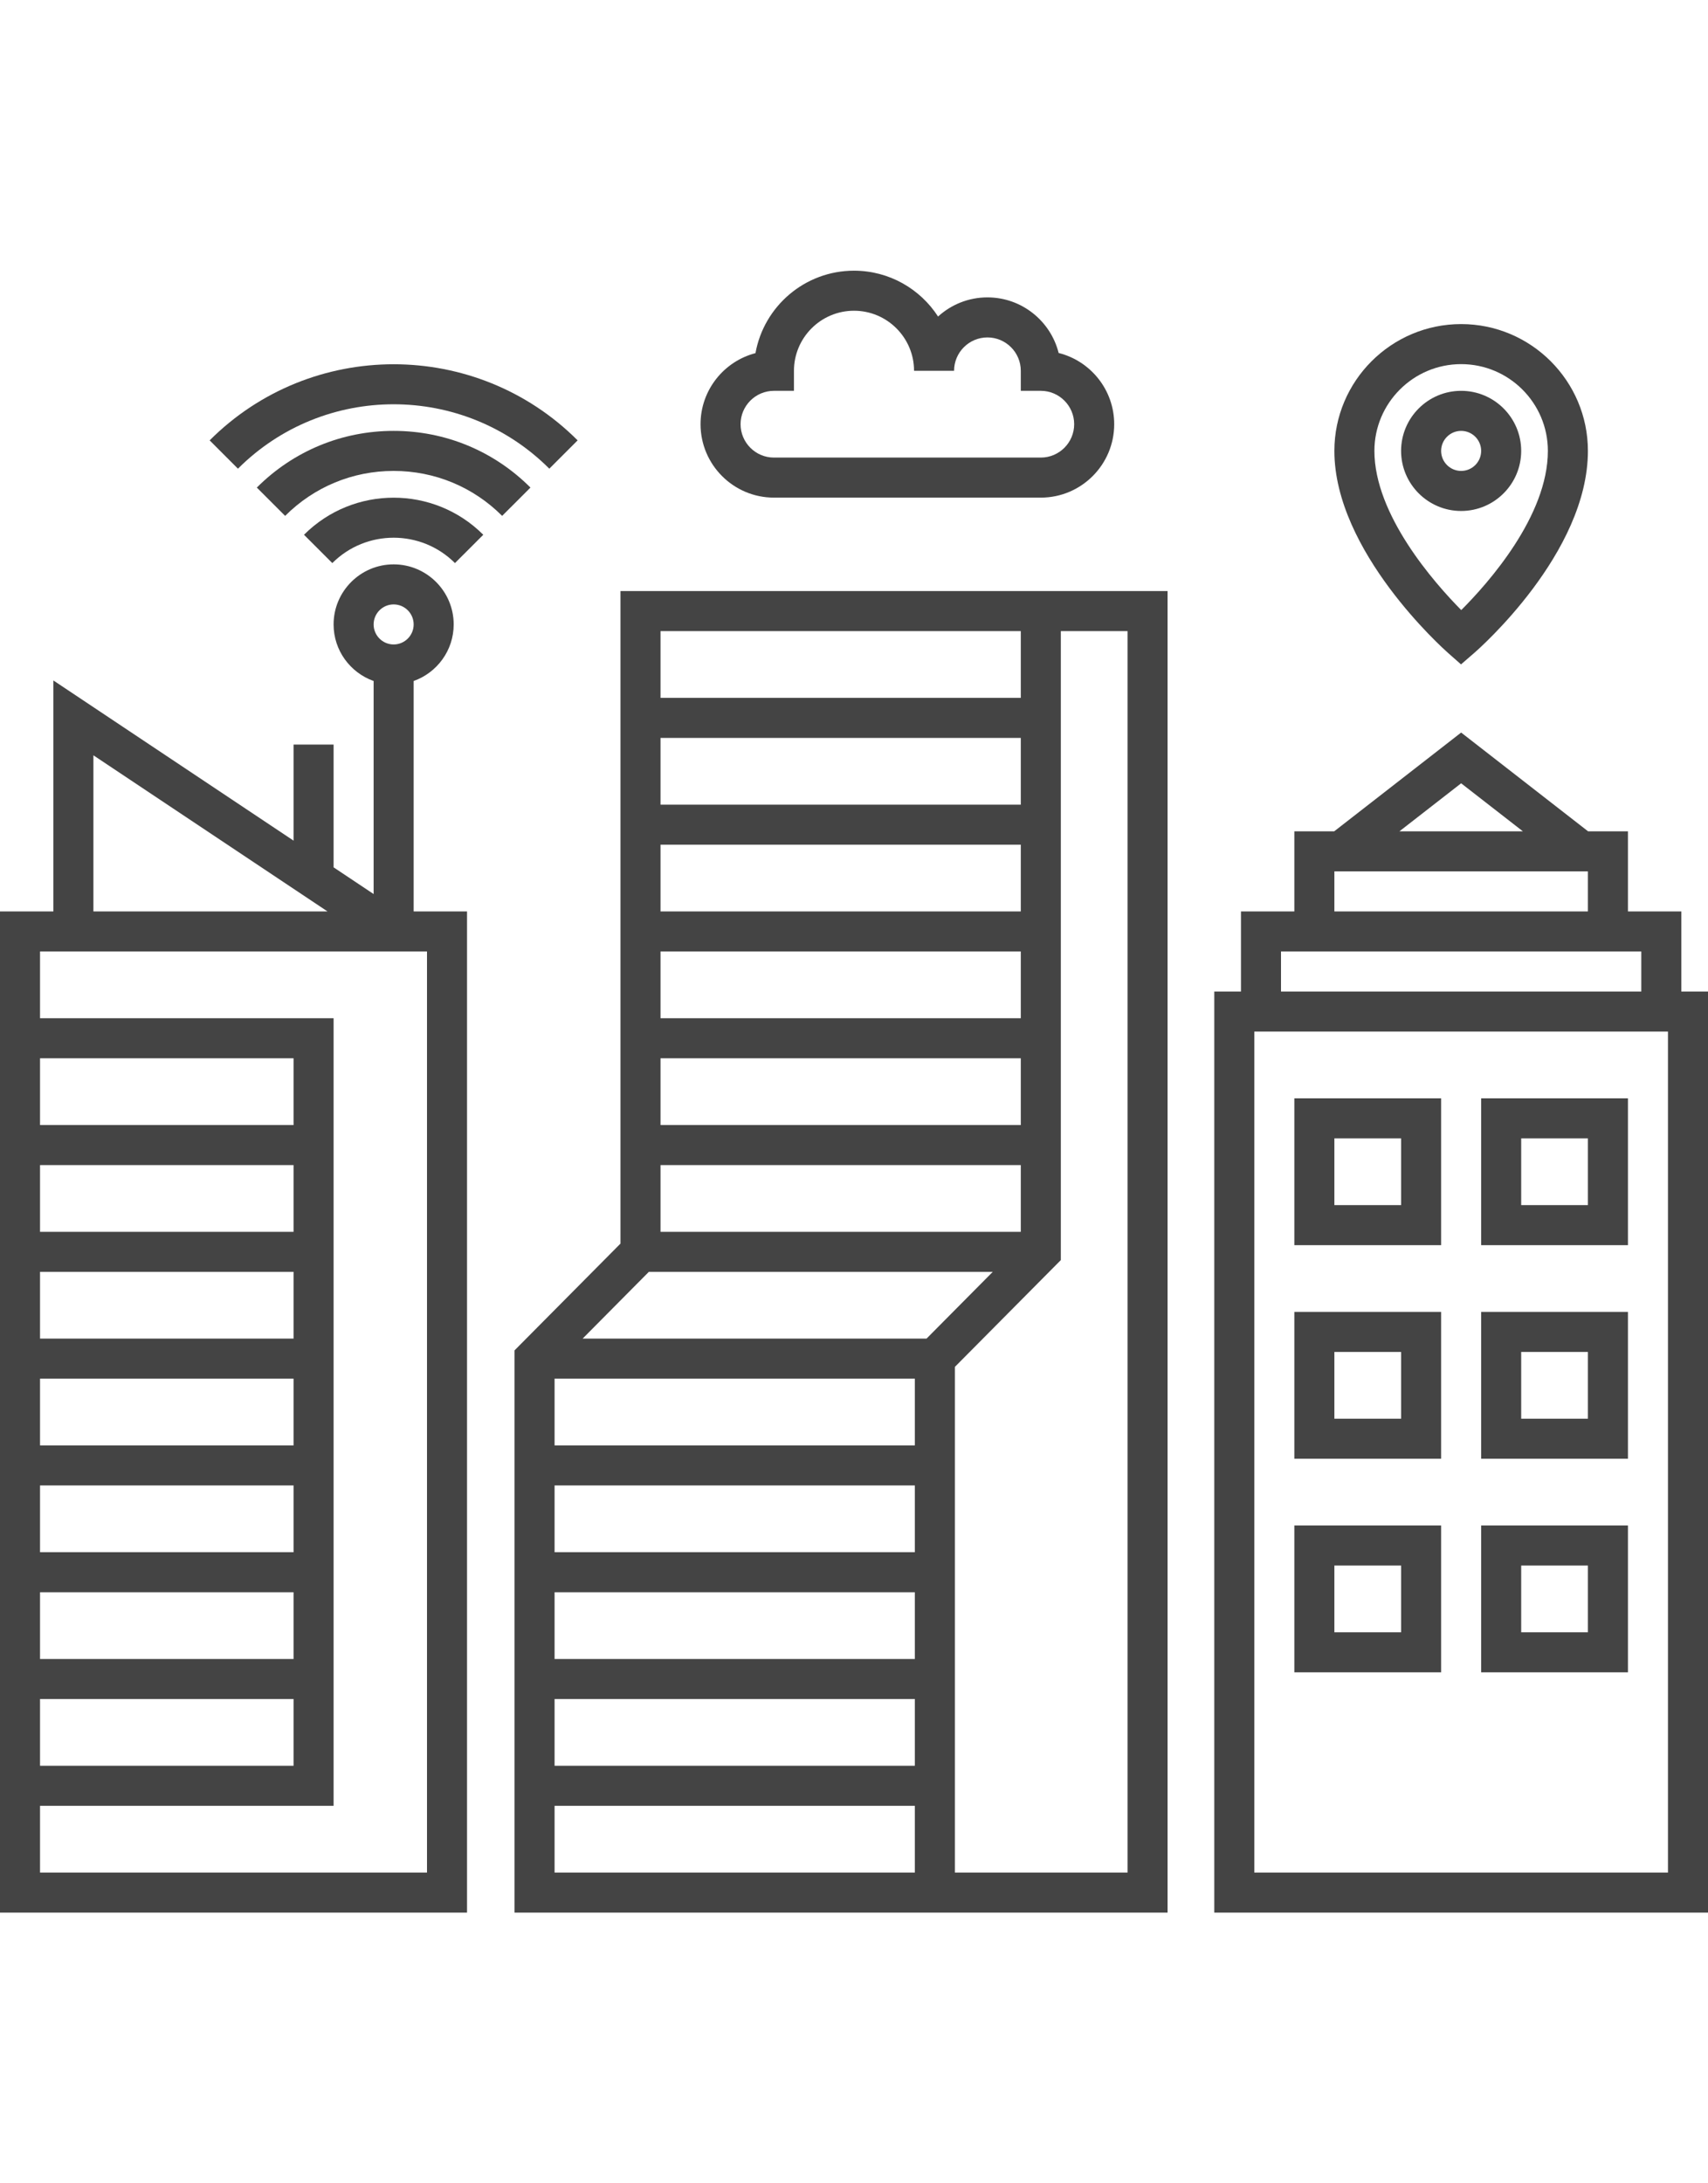 <svg id="Capa_1" enable-background="new 0 0 512 512" height="69" viewBox="0 0 512 512" width="54" xmlns="http://www.w3.org/2000/svg" fill="#444444"><path d="m186 301.528-31.758 32v168.472h195.758v-396h-164zm8.498 8.472h103.094l-19.849 20h-103.093zm111.502-140h-108v-20h108zm0 12v20h-108v-20zm0 32v20h-108v-20zm0 32v20h-108v-20zm0 32v20h-108v-20zm-31.758 64v20h-108v-20zm0 32v20h-108v-20zm0 32v20h-108v-20zm0 32v20h-108v-20zm-108 32h108v20h-108zm171.758 20h-51.758v-151.528l31.758-32v-188.472h20zm-32-372v20h-108v-20z"/><path d="m504 226v-24h-16v-24h-11.941l-38.059-29.602-38.059 29.602h-11.941v24h-16v24h-8v276h148v-276zm-66-62.398 18.513 14.398h-37.025zm-38 26.398h76v12h-76zm-16 24h108v12h-108zm116 276h-124v-252h124z"/><path d="m432 258h-44v44h44zm-12 32h-20v-20h20z"/><path d="m488 258h-44v44h44zm-12 32h-20v-20h20z"/><path d="m432 322h-44v44h44zm-12 32h-20v-20h20z"/><path d="m488 322h-44v44h44zm-12 32h-20v-20h20z"/><path d="m432 386h-44v44h44zm-12 32h-20v-20h20z"/><path d="m488 386h-44v44h44zm-12 32h-20v-20h20z"/><path d="m124 132.95c6.98-2.479 12-9.131 12-16.95 0-9.925-8.075-18-18-18s-18 8.075-18 18c0 7.819 5.02 14.471 12 16.95v63.839l-12-8v-36.789h-12v28.789l-72-48v69.211h-16v300h140v-300h-16zm-6-22.95c3.309 0 6 2.691 6 6s-2.691 6-6 6-6-2.691-6-6 2.691-6 6-6zm-90 45.211 70.184 46.789h-70.184zm60 270.789h-76v-20h76zm0 12v20h-76v-20zm0-44h-76v-20h76zm0-32h-76v-20h76zm0-32h-76v-20h76zm0-32h-76v-20h76zm0-32h-76v-20h76zm40 224h-116v-20h88v-236h-88v-20h116z"/><path d="m434.029 124.498 3.936 3.475 3.966-3.439c1.391-1.208 34.069-29.897 34.069-60.534 0-20.953-17.047-38-38-38s-38 17.047-38 38c0 30.11 32.64 59.271 34.029 60.498zm3.971-86.498c14.337 0 26 11.663 26 26 0 19.503-17.834 39.563-25.97 47.701-8.138-8.24-26.03-28.536-26.03-47.701 0-14.337 11.663-26 26-26z"/><path d="m456 64c0-9.925-8.075-18-18-18s-18 8.075-18 18 8.075 18 18 18 18-8.075 18-18zm-18 6c-3.309 0-6-2.691-6-6s2.691-6 6-6 6 2.691 6 6-2.691 6-6 6z"/><path d="m91.13 89.131 8.485 8.484c10.138-10.137 26.632-10.137 36.77 0l8.485-8.484c-14.816-14.817-38.924-14.817-53.74 0z"/><path d="m118 58c-15.492 0-30.058 6.033-41.012 16.988l8.485 8.484c8.688-8.687 20.24-13.472 32.527-13.472s23.839 4.785 32.527 13.473l8.485-8.484c-10.954-10.956-25.52-16.989-41.012-16.989z"/><path d="m164.669 69.331 8.485-8.486c-30.412-30.41-79.896-30.41-110.309 0l8.485 8.486c25.734-25.734 67.606-25.734 93.339 0z"/><path d="m232 78h80c12.131 0 22-9.869 22-22 0-10.289-7.099-18.95-16.656-21.344-2.394-9.557-11.055-16.656-21.344-16.656-5.694 0-10.89 2.174-14.801 5.736-5.349-8.26-14.646-13.736-25.199-13.736-14.736 0-27.024 10.679-29.532 24.704-9.462 2.46-16.468 11.075-16.468 21.296 0 12.131 9.869 22 22 22zm0-32h6v-6c0-9.925 8.075-18 18-18s18 8.075 18 18h12c0-5.514 4.486-10 10-10s10 4.486 10 10v6h6c5.514 0 10 4.486 10 10s-4.486 10-10 10h-80c-5.514 0-10-4.486-10-10s4.486-10 10-10z"/></svg>
